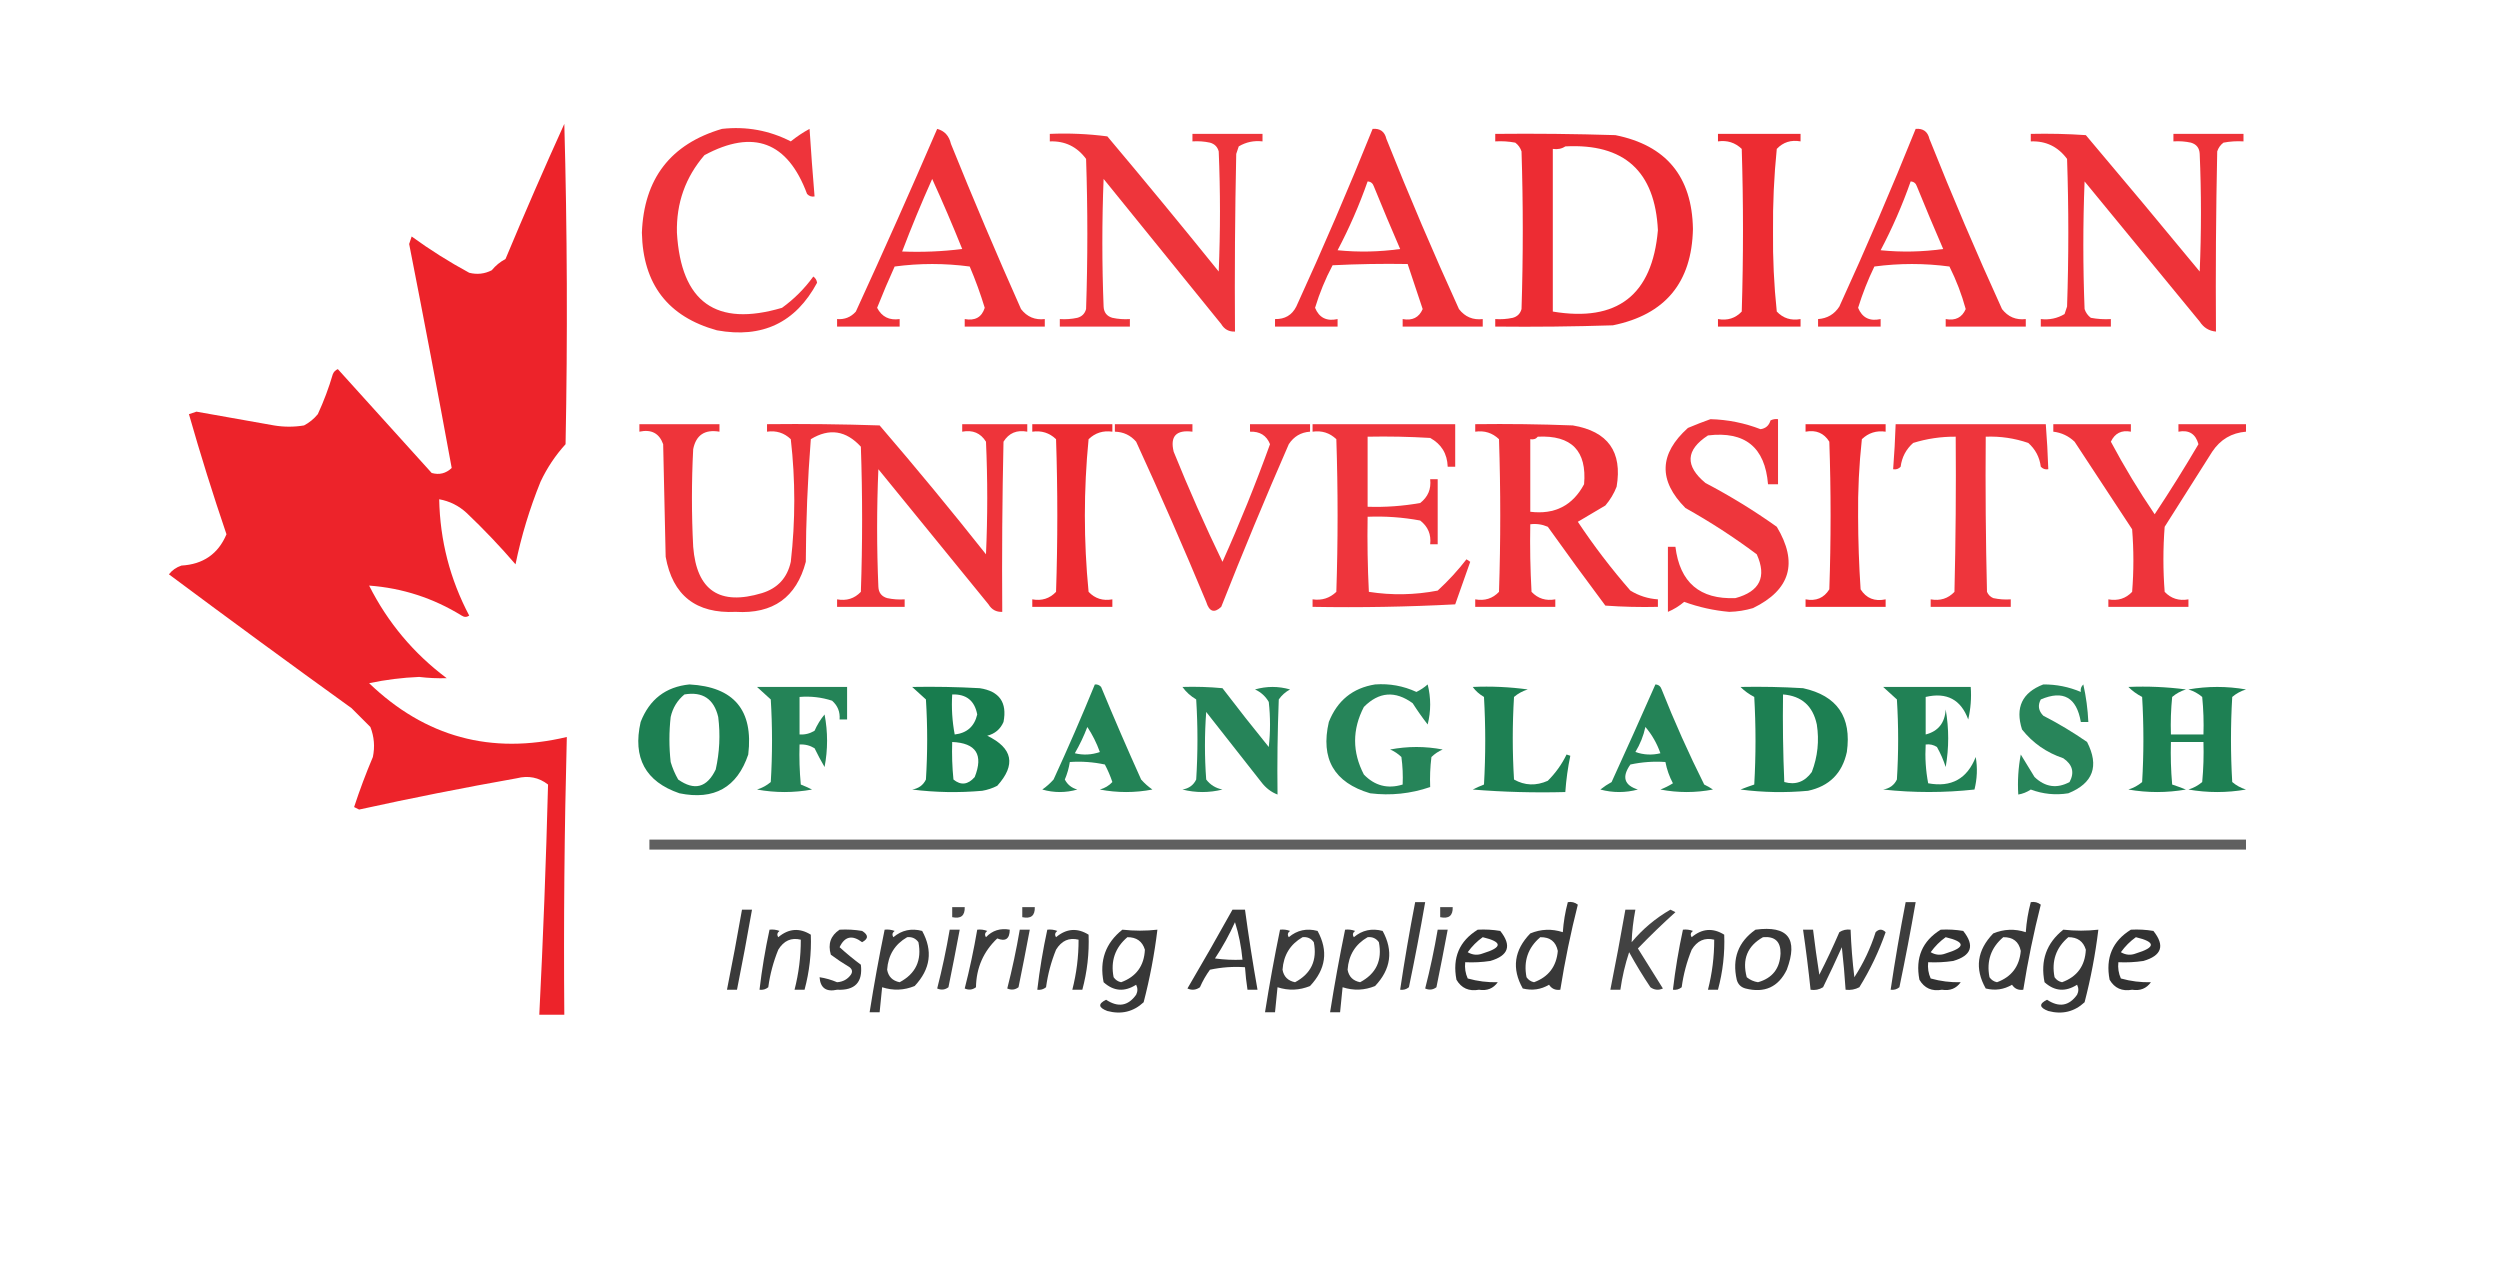 <?xml version="1.0" encoding="UTF-8"?>
<!DOCTYPE svg PUBLIC "-//W3C//DTD SVG 1.1//EN" "http://www.w3.org/Graphics/SVG/1.1/DTD/svg11.dtd">
<svg xmlns="http://www.w3.org/2000/svg" version="1.1" width="999px" height="504px" style="shape-rendering:geometricPrecision; text-rendering:geometricPrecision; image-rendering:optimizeQuality; fill-rule:evenodd; clip-rule:evenodd" xmlns:xlink="http://www.w3.org/1999/xlink">
<g><path style="opacity:0.968" fill="#ec1c23" d="M 225.5,49.5 C 226.665,91.998 226.831,134.665 226,177.5C 221.922,181.984 218.589,186.984 216,192.5C 211.634,203.26 208.3,214.26 206,225.5C 199.865,218.364 193.365,211.531 186.5,205C 183.358,202.096 179.691,200.262 175.5,199.5C 175.826,215.973 179.826,231.473 187.5,246C 186.5,246.667 185.5,246.667 184.5,246C 173.108,238.98 160.775,234.98 147.5,234C 154.942,248.774 165.275,261.107 178.5,271C 174.854,271.114 171.188,270.947 167.5,270.5C 160.723,270.785 154.056,271.619 147.5,273C 169.908,294.524 196.241,301.69 226.5,294.5C 225.532,331.48 225.198,368.48 225.5,405.5C 222.167,405.5 218.833,405.5 215.5,405.5C 217.046,374.78 218.213,344.113 219,313.5C 215.319,310.64 211.152,309.807 206.5,311C 185.414,314.737 164.414,318.903 143.5,323.5C 142.833,323.167 142.167,322.833 141.5,322.5C 143.716,315.734 146.216,309.067 149,302.5C 149.854,298.375 149.52,294.375 148,290.5C 145.5,288 143,285.5 140.5,283C 116.026,265.36 91.693,247.526 67.5,229.5C 68.779,227.854 70.445,226.687 72.5,226C 81.198,225.501 87.198,221.334 90.5,213.5C 85.1,197.633 80.1,181.633 75.5,165.5C 76.5,165.167 77.5,164.833 78.5,164.5C 88.833,166.333 99.167,168.167 109.5,170C 113.5,170.667 117.5,170.667 121.5,170C 123.624,168.878 125.457,167.378 127,165.5C 129.393,160.322 131.393,154.988 133,149.5C 133.388,148.572 134.055,147.905 135,147.5C 147.43,161.27 159.93,175.103 172.5,189C 175.551,189.857 178.217,189.19 180.5,187C 175.035,157.173 169.368,127.34 163.5,97.5C 163.833,96.5 164.167,95.5 164.5,94.5C 171.829,99.833 179.496,104.667 187.5,109C 190.634,109.79 193.634,109.457 196.5,108C 198.043,106.122 199.876,104.622 202,103.5C 209.57,85.362 217.404,67.362 225.5,49.5 Z"/></g>
<g><path style="opacity:0.887" fill="#ec1c23" d="M 288.5,51.5 C 298.192,50.421 307.359,52.088 316,56.5C 318.425,54.548 320.925,52.881 323.5,51.5C 324.078,60.509 324.745,69.509 325.5,78.5C 324.325,78.719 323.325,78.386 322.5,77.5C 314.758,56.648 301.091,51.481 281.5,62C 273.881,70.851 270.215,81.185 270.5,93C 272.139,120.793 286.139,130.793 312.5,123C 317.333,119.5 321.5,115.333 325,110.5C 325.87,111.108 326.37,111.941 326.5,113C 317.921,128.953 304.588,135.287 286.5,132C 266.928,126.58 256.928,113.58 256.5,93C 257.311,71.377 267.978,57.544 288.5,51.5 Z"/></g>
<g><path style="opacity:0.901" fill="#ec1c23" d="M 374.5,51.5 C 377.434,52.289 379.268,54.289 380,57.5C 388.944,79.663 398.277,101.663 408,123.5C 410.408,126.62 413.574,127.953 417.5,127.5C 417.5,128.5 417.5,129.5 417.5,130.5C 406.833,130.5 396.167,130.5 385.5,130.5C 385.5,129.5 385.5,128.5 385.5,127.5C 389.651,128.267 392.317,126.767 393.5,123C 391.799,117.399 389.799,111.899 387.5,106.5C 377.5,105.167 367.5,105.167 357.5,106.5C 355.029,111.942 352.696,117.442 350.5,123C 352.361,126.597 355.361,128.097 359.5,127.5C 359.5,128.5 359.5,129.5 359.5,130.5C 351.167,130.5 342.833,130.5 334.5,130.5C 334.5,129.5 334.5,128.5 334.5,127.5C 337.505,127.747 340.005,126.747 342,124.5C 353.131,100.262 363.965,75.929 374.5,51.5 Z M 372.5,71.5 C 376.67,80.65 380.67,89.984 384.5,99.5C 376.528,100.498 368.528,100.831 360.5,100.5C 364.22,90.725 368.22,81.059 372.5,71.5 Z"/></g>
<g><path style="opacity:0.901" fill="#ec1c23" d="M 548.5,51.5 C 551.48,51.241 553.313,52.574 554,55.5C 563.116,78.398 572.782,101.065 583,123.5C 585.408,126.62 588.574,127.953 592.5,127.5C 592.5,128.5 592.5,129.5 592.5,130.5C 581.833,130.5 571.167,130.5 560.5,130.5C 560.5,129.5 560.5,128.5 560.5,127.5C 564.367,128.225 567.034,126.892 568.5,123.5C 566.482,117.474 564.482,111.474 562.5,105.5C 552.494,105.334 542.494,105.5 532.5,106C 529.623,111.423 527.29,117.09 525.5,123C 527.119,126.966 530.119,128.466 534.5,127.5C 534.5,128.5 534.5,129.5 534.5,130.5C 526.167,130.5 517.833,130.5 509.5,130.5C 509.5,129.5 509.5,128.5 509.5,127.5C 513.433,127.589 516.266,125.922 518,122.5C 528.736,99.034 538.903,75.367 548.5,51.5 Z M 546.5,72.5 C 547.75,72.577 548.583,73.244 549,74.5C 552.402,82.874 555.902,91.207 559.5,99.5C 551.187,100.665 542.853,100.832 534.5,100C 539.182,91.116 543.182,81.949 546.5,72.5 Z"/></g>
<g><path style="opacity:0.9" fill="#ec1c23" d="M 765.5,51.5 C 768.48,51.241 770.313,52.574 771,55.5C 780.116,78.398 789.782,101.065 800,123.5C 802.408,126.62 805.574,127.953 809.5,127.5C 809.5,128.5 809.5,129.5 809.5,130.5C 798.833,130.5 788.167,130.5 777.5,130.5C 777.5,129.5 777.5,128.5 777.5,127.5C 781.367,128.225 784.034,126.892 785.5,123.5C 783.892,117.617 781.725,111.951 779,106.5C 769,105.167 759,105.167 749,106.5C 746.418,111.832 744.251,117.332 742.5,123C 744.119,126.966 747.119,128.466 751.5,127.5C 751.5,128.5 751.5,129.5 751.5,130.5C 743.167,130.5 734.833,130.5 726.5,130.5C 726.5,129.5 726.5,128.5 726.5,127.5C 730.175,127.246 733.009,125.58 735,122.5C 745.736,99.034 755.903,75.367 765.5,51.5 Z M 763.5,72.5 C 764.75,72.577 765.583,73.244 766,74.5C 769.402,82.874 772.902,91.207 776.5,99.5C 768.187,100.665 759.853,100.832 751.5,100C 756.182,91.116 760.182,81.949 763.5,72.5 Z"/></g>
<g><path style="opacity:0.89" fill="#ec1c23" d="M 419.5,53.5 C 427.196,53.169 434.862,53.502 442.5,54.5C 457.522,72.354 472.355,90.354 487,108.5C 487.667,92.5 487.667,76.5 487,60.5C 486.5,58.667 485.333,57.5 483.5,57C 481.19,56.503 478.857,56.337 476.5,56.5C 476.5,55.5 476.5,54.5 476.5,53.5C 485.833,53.5 495.167,53.5 504.5,53.5C 504.5,54.5 504.5,55.5 504.5,56.5C 501.07,56.106 497.904,56.773 495,58.5C 494.667,59.5 494.333,60.5 494,61.5C 493.5,85.164 493.333,108.831 493.5,132.5C 491.097,132.607 489.264,131.607 488,129.5C 472.333,110.167 456.667,90.833 441,71.5C 440.333,88.5 440.333,105.5 441,122.5C 441.11,124.848 442.277,126.348 444.5,127C 446.81,127.497 449.143,127.663 451.5,127.5C 451.5,128.5 451.5,129.5 451.5,130.5C 442.167,130.5 432.833,130.5 423.5,130.5C 423.5,129.5 423.5,128.5 423.5,127.5C 425.857,127.663 428.19,127.497 430.5,127C 432.333,126.5 433.5,125.333 434,123.5C 434.667,103.5 434.667,83.5 434,63.5C 430.377,58.605 425.544,56.272 419.5,56.5C 419.5,55.5 419.5,54.5 419.5,53.5 Z"/></g>
<g><path style="opacity:0.922" fill="#ec1c23" d="M 597.5,53.5 C 613.503,53.333 629.503,53.5 645.5,54C 665.813,58.075 676.147,70.575 676.5,91.5C 676.056,112.914 665.389,125.747 644.5,130C 628.837,130.5 613.17,130.667 597.5,130.5C 597.5,129.5 597.5,128.5 597.5,127.5C 599.857,127.663 602.19,127.497 604.5,127C 606.333,126.5 607.5,125.333 608,123.5C 608.667,102.5 608.667,81.5 608,60.5C 607.535,59.069 606.701,57.903 605.5,57C 602.854,56.503 600.187,56.336 597.5,56.5C 597.5,55.5 597.5,54.5 597.5,53.5 Z M 625.5,58.5 C 649.018,57.265 661.351,68.432 662.5,92C 660.243,117.965 646.243,128.799 620.5,124.5C 620.5,102.833 620.5,81.167 620.5,59.5C 622.415,59.785 624.081,59.451 625.5,58.5 Z"/></g>
<g><path style="opacity:0.926" fill="#ec1c23" d="M 686.5,53.5 C 697.5,53.5 708.5,53.5 719.5,53.5C 719.5,54.5 719.5,55.5 719.5,56.5C 715.713,55.814 712.546,56.814 710,59.5C 708.893,70.453 708.393,81.453 708.5,92.5C 708.381,103.222 708.881,113.889 710,124.5C 712.546,127.186 715.713,128.186 719.5,127.5C 719.5,128.5 719.5,129.5 719.5,130.5C 708.5,130.5 697.5,130.5 686.5,130.5C 686.5,129.5 686.5,128.5 686.5,127.5C 690.287,128.186 693.454,127.186 696,124.5C 696.667,102.833 696.667,81.167 696,59.5C 693.358,56.971 690.192,55.971 686.5,56.5C 686.5,55.5 686.5,54.5 686.5,53.5 Z"/></g>
<g><path style="opacity:0.898" fill="#ec1c23" d="M 811.5,53.5 C 818.841,53.334 826.174,53.5 833.5,54C 848.786,72.074 863.952,90.241 879,108.5C 879.667,92.833 879.667,77.167 879,61.5C 878.89,59.152 877.723,57.652 875.5,57C 873.19,56.503 870.857,56.337 868.5,56.5C 868.5,55.5 868.5,54.5 868.5,53.5C 877.833,53.5 887.167,53.5 896.5,53.5C 896.5,54.5 896.5,55.5 896.5,56.5C 893.813,56.336 891.146,56.503 888.5,57C 887.299,57.903 886.465,59.069 886,60.5C 885.5,84.498 885.333,108.498 885.5,132.5C 882.737,132.256 880.571,130.923 879,128.5C 863.667,109.833 848.333,91.167 833,72.5C 832.333,89.5 832.333,106.5 833,123.5C 833.465,124.931 834.299,126.097 835.5,127C 838.146,127.497 840.813,127.664 843.5,127.5C 843.5,128.5 843.5,129.5 843.5,130.5C 834.167,130.5 824.833,130.5 815.5,130.5C 815.5,129.5 815.5,128.5 815.5,127.5C 818.93,127.893 822.096,127.227 825,125.5C 825.333,124.5 825.667,123.5 826,122.5C 826.667,102.833 826.667,83.167 826,63.5C 822.377,58.605 817.544,56.272 811.5,56.5C 811.5,55.5 811.5,54.5 811.5,53.5 Z"/></g>
<g><path style="opacity:0.881" fill="#ec1c23" d="M 683.5,167.5 C 690.39,167.678 697.057,169.011 703.5,171.5C 705.569,171.215 706.902,170.048 707.5,168C 708.448,167.517 709.448,167.351 710.5,167.5C 710.5,176.167 710.5,184.833 710.5,193.5C 709.167,193.5 707.833,193.5 706.5,193.5C 705.304,178.725 697.304,172.225 682.5,174C 673.588,179.823 673.255,186.157 681.5,193C 691.418,198.206 700.918,204.04 710,210.5C 718.624,224.881 715.458,235.714 700.5,243C 697.402,243.918 694.235,244.418 691,244.5C 684.829,243.957 678.829,242.624 673,240.5C 671.011,242.181 668.844,243.514 666.5,244.5C 666.5,235.833 666.5,227.167 666.5,218.5C 667.5,218.5 668.5,218.5 669.5,218.5C 671.256,232.762 679.256,239.596 693.5,239C 703.24,236.356 706.073,230.523 702,221.5C 692.926,214.711 683.426,208.544 673.5,203C 662.618,192.033 662.951,181.366 674.5,171C 677.571,169.704 680.571,168.538 683.5,167.5 Z"/></g>
<g><path style="opacity:0.893" fill="#ec1c23" d="M 255.5,169.5 C 266.167,169.5 276.833,169.5 287.5,169.5C 287.5,170.5 287.5,171.5 287.5,172.5C 281.622,171.509 278.122,173.843 277,179.5C 276.333,192.5 276.333,205.5 277,218.5C 278.387,235.956 287.554,242.123 304.5,237C 310.767,235.066 314.601,230.9 316,224.5C 317.863,208.155 317.863,191.821 316,175.5C 313.358,172.971 310.192,171.971 306.5,172.5C 306.5,171.5 306.5,170.5 306.5,169.5C 321.504,169.333 336.504,169.5 351.5,170C 366.025,186.89 380.191,204.057 394,221.5C 394.667,206.5 394.667,191.5 394,176.5C 391.85,173.037 388.684,171.704 384.5,172.5C 384.5,171.5 384.5,170.5 384.5,169.5C 393.167,169.5 401.833,169.5 410.5,169.5C 410.5,170.5 410.5,171.5 410.5,172.5C 406.316,171.704 403.15,173.037 401,176.5C 400.5,199.164 400.333,221.831 400.5,244.5C 398.097,244.607 396.264,243.607 395,241.5C 380.333,223.5 365.667,205.5 351,187.5C 350.333,203.167 350.333,218.833 351,234.5C 351.11,236.848 352.277,238.348 354.5,239C 356.81,239.497 359.143,239.663 361.5,239.5C 361.5,240.5 361.5,241.5 361.5,242.5C 352.5,242.5 343.5,242.5 334.5,242.5C 334.5,241.5 334.5,240.5 334.5,239.5C 338.287,240.186 341.454,239.186 344,236.5C 344.667,217.167 344.667,197.833 344,178.5C 338.045,172.007 331.378,171.007 324,175.5C 322.727,191.78 322.06,208.114 322,224.5C 318.253,238.727 308.92,245.393 294,244.5C 278.123,245.274 268.79,237.94 266,222.5C 265.667,207.5 265.333,192.5 265,177.5C 263.436,173.131 260.27,171.465 255.5,172.5C 255.5,171.5 255.5,170.5 255.5,169.5 Z"/></g>
<g><path style="opacity:0.927" fill="#ec1c23" d="M 412.5,169.5 C 423.167,169.5 433.833,169.5 444.5,169.5C 444.5,170.5 444.5,171.5 444.5,172.5C 440.808,171.971 437.642,172.971 435,175.5C 433.014,195.837 433.014,216.171 435,236.5C 437.546,239.186 440.713,240.186 444.5,239.5C 444.5,240.5 444.5,241.5 444.5,242.5C 433.833,242.5 423.167,242.5 412.5,242.5C 412.5,241.5 412.5,240.5 412.5,239.5C 416.287,240.186 419.454,239.186 422,236.5C 422.667,216.167 422.667,195.833 422,175.5C 419.358,172.971 416.192,171.971 412.5,172.5C 412.5,171.5 412.5,170.5 412.5,169.5 Z"/></g>
<g><path style="opacity:0.883" fill="#ec1c23" d="M 445.5,169.5 C 455.833,169.5 466.167,169.5 476.5,169.5C 476.5,170.5 476.5,171.5 476.5,172.5C 470.003,171.675 467.503,174.342 469,180.5C 475.022,195.409 481.522,210.076 488.5,224.5C 495.419,209.078 501.752,193.411 507.5,177.5C 506.114,174.013 503.448,172.347 499.5,172.5C 499.5,171.5 499.5,170.5 499.5,169.5C 507.5,169.5 515.5,169.5 523.5,169.5C 523.5,170.5 523.5,171.5 523.5,172.5C 519.862,172.738 517.029,174.404 515,177.5C 505.61,199.005 496.61,220.671 488,242.5C 485.211,245.129 483.211,244.462 482,240.5C 473.056,219.001 463.722,197.668 454,176.5C 451.772,173.922 448.939,172.589 445.5,172.5C 445.5,171.5 445.5,170.5 445.5,169.5 Z"/></g>
<g><path style="opacity:0.884" fill="#ec1c23" d="M 524.5,169.5 C 543.5,169.5 562.5,169.5 581.5,169.5C 581.5,175.167 581.5,180.833 581.5,186.5C 580.5,186.5 579.5,186.5 578.5,186.5C 578.324,181.309 575.991,177.476 571.5,175C 563.173,174.5 554.84,174.334 546.5,174.5C 546.5,183.833 546.5,193.167 546.5,202.5C 553.555,202.73 560.555,202.23 567.5,201C 570.62,198.592 571.953,195.426 571.5,191.5C 572.5,191.5 573.5,191.5 574.5,191.5C 574.5,200.167 574.5,208.833 574.5,217.5C 573.5,217.5 572.5,217.5 571.5,217.5C 571.953,213.574 570.62,210.408 567.5,208C 560.563,206.712 553.563,206.212 546.5,206.5C 546.334,216.506 546.5,226.506 547,236.5C 556.165,237.931 565.332,237.765 574.5,236C 578.771,232.07 582.604,227.903 586,223.5C 586.5,223.833 587,224.167 587.5,224.5C 585.5,230.167 583.5,235.833 581.5,241.5C 562.512,242.5 543.512,242.833 524.5,242.5C 524.5,241.5 524.5,240.5 524.5,239.5C 528.192,240.029 531.358,239.029 534,236.5C 534.667,216.167 534.667,195.833 534,175.5C 531.358,172.971 528.192,171.971 524.5,172.5C 524.5,171.5 524.5,170.5 524.5,169.5 Z"/></g>
<g><path style="opacity:0.896" fill="#ec1c23" d="M 589.5,169.5 C 602.504,169.333 615.504,169.5 628.5,170C 642.535,172.362 648.368,180.528 646,194.5C 644.93,197.242 643.43,199.742 641.5,202C 637.765,204.195 634.099,206.362 630.5,208.5C 636.894,218.116 643.894,227.283 651.5,236C 654.893,238.076 658.56,239.242 662.5,239.5C 662.5,240.5 662.5,241.5 662.5,242.5C 655.492,242.666 648.492,242.5 641.5,242C 633.711,231.589 626.044,221.089 618.5,210.5C 616.257,209.526 613.924,209.192 611.5,209.5C 611.334,218.506 611.5,227.506 612,236.5C 614.546,239.186 617.713,240.186 621.5,239.5C 621.5,240.5 621.5,241.5 621.5,242.5C 610.833,242.5 600.167,242.5 589.5,242.5C 589.5,241.5 589.5,240.5 589.5,239.5C 593.287,240.186 596.454,239.186 599,236.5C 599.667,216.167 599.667,195.833 599,175.5C 596.358,172.971 593.192,171.971 589.5,172.5C 589.5,171.5 589.5,170.5 589.5,169.5 Z M 614.5,174.5 C 628.003,173.835 634.169,180.168 633,193.5C 628.44,202.031 621.274,205.698 611.5,204.5C 611.5,194.833 611.5,185.167 611.5,175.5C 612.791,175.737 613.791,175.404 614.5,174.5 Z"/></g>
<g><path style="opacity:0.93" fill="#ec1c23" d="M 721.5,169.5 C 732.167,169.5 742.833,169.5 753.5,169.5C 753.5,170.5 753.5,171.5 753.5,172.5C 749.808,171.971 746.642,172.971 744,175.5C 742.883,185.778 742.383,196.111 742.5,206.5C 742.525,216.192 742.858,225.859 743.5,235.5C 745.772,239.092 749.106,240.425 753.5,239.5C 753.5,240.5 753.5,241.5 753.5,242.5C 742.833,242.5 732.167,242.5 721.5,242.5C 721.5,241.5 721.5,240.5 721.5,239.5C 725.684,240.296 728.85,238.963 731,235.5C 731.667,215.833 731.667,196.167 731,176.5C 728.85,173.037 725.684,171.704 721.5,172.5C 721.5,171.5 721.5,170.5 721.5,169.5 Z"/></g>
<g><path style="opacity:0.884" fill="#ec1c23" d="M 757.5,169.5 C 777.5,169.5 797.5,169.5 817.5,169.5C 817.966,175.491 818.299,181.491 818.5,187.5C 817.325,187.719 816.325,187.386 815.5,186.5C 815.015,182.695 813.348,179.529 810.5,177C 805.01,175.111 799.343,174.278 793.5,174.5C 793.333,195.169 793.5,215.836 794,236.5C 794.5,237.667 795.333,238.5 796.5,239C 798.81,239.497 801.143,239.663 803.5,239.5C 803.5,240.5 803.5,241.5 803.5,242.5C 792.833,242.5 782.167,242.5 771.5,242.5C 771.5,241.5 771.5,240.5 771.5,239.5C 775.287,240.186 778.454,239.186 781,236.5C 781.5,215.836 781.667,195.169 781.5,174.5C 775.68,174.45 770.014,175.284 764.5,177C 761.652,179.529 759.985,182.695 759.5,186.5C 758.675,187.386 757.675,187.719 756.5,187.5C 756.966,181.509 757.299,175.509 757.5,169.5 Z"/></g>
<g><path style="opacity:0.887" fill="#ec1c23" d="M 820.5,169.5 C 830.833,169.5 841.167,169.5 851.5,169.5C 851.5,170.5 851.5,171.5 851.5,172.5C 847.776,171.773 845.109,173.106 843.5,176.5C 848.817,186.466 854.651,196.133 861,205.5C 867.084,196.335 872.917,187.002 878.5,177.5C 877.37,173.369 874.703,171.702 870.5,172.5C 870.5,171.5 870.5,170.5 870.5,169.5C 879.5,169.5 888.5,169.5 897.5,169.5C 897.5,170.5 897.5,171.5 897.5,172.5C 891.748,172.963 887.248,175.629 884,180.5C 877.667,190.5 871.333,200.5 865,210.5C 864.333,219.167 864.333,227.833 865,236.5C 867.546,239.186 870.713,240.186 874.5,239.5C 874.5,240.5 874.5,241.5 874.5,242.5C 863.833,242.5 853.167,242.5 842.5,242.5C 842.5,241.5 842.5,240.5 842.5,239.5C 846.287,240.186 849.454,239.186 852,236.5C 852.667,228.167 852.667,219.833 852,211.5C 844.333,199.833 836.667,188.167 829,176.5C 826.603,174.218 823.769,172.884 820.5,172.5C 820.5,171.5 820.5,170.5 820.5,169.5 Z"/></g>
<g><path style="opacity:0.884" fill="#006f3c" d="M 275.5,273.5 C 293.289,274.457 301.122,283.79 299,301.5C 294.557,314.674 285.39,319.841 271.5,317C 257.912,312.337 252.745,302.837 256,288.5C 259.529,279.454 266.029,274.454 275.5,273.5 Z M 273.5,277.5 C 280.778,276.272 285.278,279.272 287,286.5C 287.884,293.582 287.551,300.582 286,307.5C 282.511,314.754 277.511,316.087 271,311.5C 269.725,309.283 268.725,306.949 268,304.5C 267.333,298.5 267.333,292.5 268,286.5C 268.837,282.843 270.67,279.843 273.5,277.5 Z"/></g>
<g><path style="opacity:0.863" fill="#006f3c" d="M 437.5,273.5 C 438.496,273.414 439.329,273.748 440,274.5C 445.139,286.916 450.472,299.249 456,311.5C 457.351,313.019 458.851,314.352 460.5,315.5C 453.5,316.833 446.5,316.833 439.5,315.5C 441.51,314.935 443.176,313.935 444.5,312.5C 443.695,310.085 442.695,307.751 441.5,305.5C 436.88,304.507 432.214,304.173 427.5,304.5C 427.134,306.905 426.467,309.238 425.5,311.5C 426.551,313.532 428.217,314.865 430.5,315.5C 425.833,316.833 421.167,316.833 416.5,315.5C 418.149,314.352 419.649,313.019 421,311.5C 426.787,298.929 432.287,286.262 437.5,273.5 Z M 434.5,290.5 C 436.531,293.554 438.198,296.887 439.5,300.5C 436.216,301.657 432.882,301.824 429.5,301C 431.459,297.616 433.125,294.116 434.5,290.5 Z"/></g>
<g><path style="opacity:0.85" fill="#006f3c" d="M 549.5,273.5 C 555.269,273.085 560.769,274.085 566,276.5C 567.626,275.711 569.126,274.711 570.5,273.5C 571.833,278.833 571.833,284.167 570.5,289.5C 568.389,286.792 566.389,283.959 564.5,281C 557.514,275.926 551.014,276.426 545,282.5C 540.333,291.5 540.333,300.5 545,309.5C 549.354,314.007 554.521,315.341 560.5,313.5C 560.665,309.818 560.499,306.152 560,302.5C 558.693,301.228 557.193,300.228 555.5,299.5C 562.5,298.167 569.5,298.167 576.5,299.5C 574.807,300.228 573.307,301.228 572,302.5C 571.501,306.486 571.334,310.486 571.5,314.5C 563.71,317.176 555.71,318.009 547.5,317C 533.111,312.728 527.611,303.228 531,288.5C 534.401,279.919 540.568,274.919 549.5,273.5 Z"/></g>
<g><path style="opacity:0.859" fill="#006f3c" d="M 661.5,273.5 C 662.75,273.577 663.583,274.244 664,275.5C 669.118,288.403 674.784,301.07 681,313.5C 682.205,314.071 683.372,314.738 684.5,315.5C 677.5,316.833 670.5,316.833 663.5,315.5C 665.274,314.813 666.941,313.98 668.5,313C 667.071,310.31 666.071,307.477 665.5,304.5C 660.786,304.173 656.12,304.507 651.5,305.5C 648.009,310.451 649.009,313.785 654.5,315.5C 649.5,316.833 644.5,316.833 639.5,315.5C 640.914,314.376 642.414,313.376 644,312.5C 649.937,299.512 655.77,286.512 661.5,273.5 Z M 657.5,290.5 C 660.119,293.562 662.119,297.062 663.5,301C 660.118,301.824 656.784,301.657 653.5,300.5C 655.4,297.371 656.733,294.037 657.5,290.5 Z"/></g>
<g><path style="opacity:0.842" fill="#006f3c" d="M 816.5,273.5 C 821.727,273.467 826.727,274.467 831.5,276.5C 831.281,275.325 831.614,274.325 832.5,273.5C 833.605,278.445 834.272,283.445 834.5,288.5C 833.5,288.5 832.5,288.5 831.5,288.5C 829.807,278.658 824.474,275.658 815.5,279.5C 814.224,281.861 814.558,284.028 816.5,286C 822.582,289.123 828.415,292.623 834,296.5C 838.925,306.138 836.425,312.971 826.5,317C 821.368,317.82 816.368,317.32 811.5,315.5C 809.944,316.547 808.277,317.214 806.5,317.5C 806.172,312.125 806.505,306.792 807.5,301.5C 809.306,304.431 811.139,307.431 813,310.5C 817.272,314.559 821.939,315.225 827,312.5C 829.035,308.698 828.202,305.531 824.5,303C 817.788,300.742 812.288,296.909 808,291.5C 805.213,282.744 808.046,276.744 816.5,273.5 Z"/></g>
<g><path style="opacity:0.858" fill="#006f3c" d="M 302.5,274.5 C 314.5,274.5 326.5,274.5 338.5,274.5C 338.5,278.833 338.5,283.167 338.5,287.5C 337.5,287.5 336.5,287.5 335.5,287.5C 335.747,284.495 334.747,281.995 332.5,280C 328.3,278.633 323.967,278.133 319.5,278.5C 319.5,283.5 319.5,288.5 319.5,293.5C 321.655,293.628 323.655,293.128 325.5,292C 326.565,289.594 327.898,287.427 329.5,285.5C 330.833,292.5 330.833,299.5 329.5,306.5C 328.074,304.063 326.741,301.563 325.5,299C 323.655,297.872 321.655,297.372 319.5,297.5C 319.334,302.844 319.501,308.177 320,313.5C 321.509,314.09 323.009,314.756 324.5,315.5C 317.167,316.833 309.833,316.833 302.5,315.5C 304.567,314.866 306.4,313.866 308,312.5C 308.667,301.5 308.667,290.5 308,279.5C 306.11,277.746 304.277,276.08 302.5,274.5 Z"/></g>
<g><path style="opacity:0.906" fill="#006f3c" d="M 364.5,274.5 C 373.506,274.334 382.506,274.5 391.5,275C 399.361,276.195 402.528,280.695 401,288.5C 399.749,291.381 397.583,293.214 394.5,294C 404.729,298.949 406.062,305.615 398.5,314C 396.608,314.973 394.608,315.64 392.5,316C 383.149,316.832 373.816,316.665 364.5,315.5C 367.079,315.085 368.913,313.752 370,311.5C 370.667,300.833 370.667,290.167 370,279.5C 368.11,277.746 366.277,276.08 364.5,274.5 Z M 380.5,277.5 C 386.136,277.315 389.469,279.982 390.5,285.5C 389.386,290.281 386.386,292.947 381.5,293.5C 380.505,288.208 380.172,282.875 380.5,277.5 Z M 380.5,296.5 C 390.04,296.908 393.04,301.575 389.5,310.5C 386.802,313.595 383.968,313.928 381,311.5C 380.501,306.511 380.334,301.511 380.5,296.5 Z"/></g>
<g><path style="opacity:0.848" fill="#006f3c" d="M 472.5,274.5 C 477.844,274.334 483.177,274.501 488.5,275C 494.546,282.924 500.713,290.757 507,298.5C 507.667,292.5 507.667,286.5 507,280.5C 505.723,278.269 503.889,276.602 501.5,275.5C 506.167,274.167 510.833,274.167 515.5,275.5C 513.677,276.491 512.177,277.824 511,279.5C 510.5,292.162 510.333,304.829 510.5,317.5C 507.956,316.532 505.789,314.865 504,312.5C 496.667,303.167 489.333,293.833 482,284.5C 481.333,293.5 481.333,302.5 482,311.5C 483.623,313.628 485.789,314.961 488.5,315.5C 483.167,316.833 477.833,316.833 472.5,315.5C 475.079,315.085 476.913,313.752 478,311.5C 478.667,300.833 478.667,290.167 478,279.5C 475.736,278.149 473.902,276.483 472.5,274.5 Z"/></g>
<g><path style="opacity:0.88" fill="#006f3c" d="M 588.5,274.5 C 595.863,274.169 603.197,274.503 610.5,275.5C 608.433,276.134 606.6,277.134 605,278.5C 604.333,289.5 604.333,300.5 605,311.5C 609.296,313.928 613.796,314.094 618.5,312C 621.635,308.875 624.135,305.375 626,301.5C 626.5,301.667 627,301.833 627.5,302C 626.508,306.749 625.842,311.582 625.5,316.5C 613.149,316.832 600.815,316.499 588.5,315.5C 589.991,314.756 591.491,314.09 593,313.5C 593.667,301.833 593.667,290.167 593,278.5C 591.141,277.421 589.641,276.088 588.5,274.5 Z"/></g>
<g><path style="opacity:0.885" fill="#006f3c" d="M 695.5,274.5 C 703.84,274.334 712.173,274.5 720.5,275C 734.145,277.999 739.978,286.499 738,300.5C 736.167,309 731,314.167 722.5,316C 713.482,316.832 704.482,316.665 695.5,315.5C 697.341,314.77 699.175,314.103 701,313.5C 701.667,301.833 701.667,290.167 701,278.5C 698.869,277.385 697.035,276.052 695.5,274.5 Z M 712.5,277.5 C 719.926,278.087 724.426,282.087 726,289.5C 727.011,296.024 726.345,302.357 724,308.5C 721.162,312.444 717.495,313.777 713,312.5C 712.5,300.838 712.333,289.171 712.5,277.5 Z"/></g>
<g><path style="opacity:0.869" fill="#006f3c" d="M 752.5,274.5 C 764.167,274.5 775.833,274.5 787.5,274.5C 787.826,278.884 787.492,283.217 786.5,287.5C 783.581,279.538 777.914,276.538 769.5,278.5C 769.5,283.5 769.5,288.5 769.5,293.5C 774.499,292.226 777.165,288.893 777.5,283.5C 778.833,291.167 778.833,298.833 777.5,306.5C 776.611,303.721 775.444,301.055 774,298.5C 772.644,297.62 771.144,297.286 769.5,297.5C 769.195,302.762 769.529,307.928 770.5,313C 779.742,314.713 786.076,311.213 789.5,302.5C 790.249,306.803 790.082,311.136 789,315.5C 776.896,316.821 764.729,316.821 752.5,315.5C 755.079,315.085 756.913,313.752 758,311.5C 758.667,300.833 758.667,290.167 758,279.5C 756.11,277.746 754.277,276.08 752.5,274.5 Z"/></g>
<g><path style="opacity:0.881" fill="#006f3c" d="M 850.5,274.5 C 858.196,274.169 865.862,274.503 873.5,275.5C 871.433,276.134 869.6,277.134 868,278.5C 867.501,283.489 867.334,288.489 867.5,293.5C 871.833,293.5 876.167,293.5 880.5,293.5C 880.666,288.489 880.499,283.489 880,278.5C 878.4,277.134 876.567,276.134 874.5,275.5C 882.167,274.167 889.833,274.167 897.5,275.5C 895.433,276.134 893.6,277.134 892,278.5C 891.333,289.833 891.333,301.167 892,312.5C 893.6,313.866 895.433,314.866 897.5,315.5C 889.833,316.833 882.167,316.833 874.5,315.5C 876.567,314.866 878.4,313.866 880,312.5C 880.499,307.177 880.666,301.844 880.5,296.5C 876.167,296.5 871.833,296.5 867.5,296.5C 867.334,302.176 867.501,307.843 868,313.5C 869.825,314.103 871.659,314.77 873.5,315.5C 865.833,316.833 858.167,316.833 850.5,315.5C 852.567,314.866 854.4,313.866 856,312.5C 856.667,301.167 856.667,289.833 856,278.5C 853.869,277.385 852.035,276.052 850.5,274.5 Z"/></g>
<g><path style="opacity:0.625" fill="#000000" d="M 259.5,335.5 C 472.167,335.5 684.833,335.5 897.5,335.5C 897.5,336.833 897.5,338.167 897.5,339.5C 684.833,339.5 472.167,339.5 259.5,339.5C 259.5,338.167 259.5,336.833 259.5,335.5 Z"/></g>
<g><path style="opacity:0.758" fill="#000000" d="M 565.5,360.5 C 566.833,360.5 568.167,360.5 569.5,360.5C 567.529,371.858 565.362,383.191 563,394.5C 561.989,395.337 560.822,395.67 559.5,395.5C 561.242,383.792 563.242,372.125 565.5,360.5 Z"/></g>
<g><path style="opacity:0.779" fill="#000000" d="M 626.5,360.5 C 627.978,360.238 629.311,360.571 630.5,361.5C 627.654,372.728 625.321,384.062 623.5,395.5C 621.549,395.773 620.049,395.107 619,393.5C 615.744,395.429 612.244,395.929 608.5,395C 604.015,387.051 605.015,379.718 611.5,373C 615.748,371.236 620.081,371.069 624.5,372.5C 624.782,368.426 625.448,364.426 626.5,360.5 Z M 615.5,374.5 C 619.407,374.442 621.741,376.275 622.5,380C 621.962,386.2 618.795,390.367 613,392.5C 611.739,392.241 610.739,391.574 610,390.5C 608.738,384.038 610.572,378.705 615.5,374.5 Z"/></g>
<g><path style="opacity:0.758" fill="#000000" d="M 761.5,360.5 C 762.833,360.5 764.167,360.5 765.5,360.5C 763.529,371.858 761.362,383.191 759,394.5C 757.989,395.337 756.822,395.67 755.5,395.5C 757.242,383.792 759.242,372.125 761.5,360.5 Z"/></g>
<g><path style="opacity:0.779" fill="#000000" d="M 811.5,360.5 C 812.978,360.238 814.311,360.571 815.5,361.5C 812.654,372.728 810.321,384.062 808.5,395.5C 806.549,395.773 805.049,395.107 804,393.5C 800.744,395.429 797.244,395.929 793.5,395C 789.015,387.051 790.015,379.718 796.5,373C 800.748,371.236 805.081,371.069 809.5,372.5C 809.782,368.426 810.448,364.426 811.5,360.5 Z M 800.5,374.5 C 804.407,374.442 806.741,376.275 807.5,380C 806.962,386.2 803.795,390.367 798,392.5C 796.739,392.241 795.739,391.574 795,390.5C 793.738,384.038 795.572,378.705 800.5,374.5 Z"/></g>
<g><path style="opacity:0.726" fill="#000000" d="M 380.5,362.5 C 382.167,362.5 383.833,362.5 385.5,362.5C 385.616,365.91 383.95,367.244 380.5,366.5C 380.5,365.167 380.5,363.833 380.5,362.5 Z"/></g>
<g><path style="opacity:0.726" fill="#000000" d="M 408.5,362.5 C 410.167,362.5 411.833,362.5 413.5,362.5C 413.616,365.91 411.95,367.244 408.5,366.5C 408.5,365.167 408.5,363.833 408.5,362.5 Z"/></g>
<g><path style="opacity:0.726" fill="#000000" d="M 575.5,362.5 C 577.167,362.5 578.833,362.5 580.5,362.5C 580.616,365.91 578.95,367.244 575.5,366.5C 575.5,365.167 575.5,363.833 575.5,362.5 Z"/></g>
<g><path style="opacity:0.77" fill="#000000" d="M 296.5,363.5 C 297.833,363.5 299.167,363.5 300.5,363.5C 298.628,374.192 296.628,384.858 294.5,395.5C 293.167,395.5 291.833,395.5 290.5,395.5C 292.628,384.858 294.628,374.192 296.5,363.5 Z"/></g>
<g><path style="opacity:0.786" fill="#000000" d="M 492.5,363.5 C 494.167,363.5 495.833,363.5 497.5,363.5C 498.95,374.202 500.617,384.869 502.5,395.5C 501.167,395.5 499.833,395.5 498.5,395.5C 498.037,392.518 497.704,389.518 497.5,386.5C 492.786,386.173 488.12,386.507 483.5,387.5C 481.914,389.67 480.58,392.004 479.5,394.5C 477.926,395.631 476.259,395.798 474.5,395C 480.638,384.554 486.638,374.054 492.5,363.5 Z M 493.5,368.5 C 495.022,373.273 496.022,378.273 496.5,383.5C 492.818,383.665 489.152,383.499 485.5,383C 488.572,378.353 491.238,373.52 493.5,368.5 Z"/></g>
<g><path style="opacity:0.742" fill="#000000" d="M 649.5,363.5 C 650.833,363.5 652.167,363.5 653.5,363.5C 652.663,367.834 652.163,372.168 652,376.5C 656.462,371.194 661.629,366.861 667.5,363.5C 668.167,363.833 668.833,364.167 669.5,364.5C 664.375,369.124 659.375,373.957 654.5,379C 657.833,384.333 661.167,389.667 664.5,395C 662.741,395.798 661.074,395.631 659.5,394.5C 656.468,389.965 653.635,385.298 651,380.5C 649.388,385.391 648.222,390.391 647.5,395.5C 646.167,395.5 644.833,395.5 643.5,395.5C 645.628,384.858 647.628,374.192 649.5,363.5 Z"/></g>
<g><path style="opacity:0.773" fill="#000000" d="M 307.5,371.5 C 308.873,371.343 310.207,371.51 311.5,372C 310.549,372.718 310.383,373.551 311,374.5C 315.145,371.021 319.478,370.688 324,373.5C 324.279,380.944 323.446,388.277 321.5,395.5C 320.167,395.5 318.833,395.5 317.5,395.5C 319.185,388.915 320.019,382.249 320,375.5C 316.209,374.553 313.209,375.886 311,379.5C 309.036,384.317 307.702,389.317 307,394.5C 305.989,395.337 304.822,395.67 303.5,395.5C 304.446,387.435 305.78,379.435 307.5,371.5 Z"/></g>
<g><path style="opacity:0.775" fill="#000000" d="M 335.5,371.5 C 338.518,371.335 341.518,371.502 344.5,372C 347.079,373.612 347.079,375.112 344.5,376.5C 340.536,373.496 337.536,374.163 335.5,378.5C 338.162,380.932 340.995,383.265 344,385.5C 344.831,392.504 341.664,395.838 334.5,395.5C 330.142,396.459 327.809,394.792 327.5,390.5C 329.905,390.866 332.238,391.533 334.5,392.5C 336.841,392.338 338.675,391.338 340,389.5C 340.749,388.365 340.583,387.365 339.5,386.5C 336.914,384.957 334.414,383.291 332,381.5C 330.756,377.191 331.923,373.858 335.5,371.5 Z"/></g>
<g><path style="opacity:0.769" fill="#000000" d="M 353.5,371.5 C 354.873,371.343 356.207,371.51 357.5,372C 356.549,372.718 356.383,373.551 357,374.5C 360.338,371.682 364.171,370.849 368.5,372C 372.842,379.92 371.842,387.253 365.5,394C 361.252,395.764 356.919,395.931 352.5,394.5C 352.167,397.833 351.833,401.167 351.5,404.5C 350.167,404.5 348.833,404.5 347.5,404.5C 349.243,393.453 351.243,382.453 353.5,371.5 Z M 362.5,374.5 C 364.39,374.297 365.89,374.963 367,376.5C 368.424,383.75 365.924,389.083 359.5,392.5C 356.65,391.927 354.984,390.26 354.5,387.5C 354.904,381.678 357.571,377.344 362.5,374.5 Z"/></g>
<g><path style="opacity:0.753" fill="#000000" d="M 379.5,371.5 C 380.833,371.5 382.167,371.5 383.5,371.5C 382.067,379.166 380.567,386.833 379,394.5C 377.612,395.554 376.112,395.72 374.5,395C 376.482,387.258 378.149,379.425 379.5,371.5 Z"/></g>
<g><path style="opacity:0.769" fill="#000000" d="M 390.5,371.5 C 391.873,371.343 393.207,371.51 394.5,372C 393.549,372.718 393.383,373.551 394,374.5C 396.546,371.814 399.713,370.814 403.5,371.5C 403.466,375.176 401.799,376.343 398.5,375C 392.969,380.241 390.135,386.741 390,394.5C 388.612,395.554 387.112,395.72 385.5,395C 387.482,387.258 389.149,379.425 390.5,371.5 Z"/></g>
<g><path style="opacity:0.753" fill="#000000" d="M 407.5,371.5 C 408.833,371.5 410.167,371.5 411.5,371.5C 410.067,379.166 408.567,386.833 407,394.5C 405.612,395.554 404.112,395.72 402.5,395C 404.482,387.258 406.149,379.425 407.5,371.5 Z"/></g>
<g><path style="opacity:0.773" fill="#000000" d="M 418.5,371.5 C 419.873,371.343 421.207,371.51 422.5,372C 421.549,372.718 421.383,373.551 422,374.5C 426.145,371.021 430.478,370.688 435,373.5C 435.279,380.944 434.446,388.277 432.5,395.5C 431.167,395.5 429.833,395.5 428.5,395.5C 430.185,388.915 431.019,382.249 431,375.5C 427.209,374.553 424.209,375.886 422,379.5C 420.036,384.317 418.702,389.317 418,394.5C 416.989,395.337 415.822,395.67 414.5,395.5C 415.446,387.435 416.78,379.435 418.5,371.5 Z"/></g>
<g><path style="opacity:0.785" fill="#000000" d="M 448.5,371.5 C 453.242,372.019 457.909,372.019 462.5,371.5C 461.314,381.284 459.48,390.951 457,400.5C 452.909,404.305 448.076,405.472 442.5,404C 438.868,402.627 438.701,401.127 442,399.5C 446.791,402.673 450.791,402.006 454,397.5C 454.667,396.167 454.667,394.833 454,393.5C 449.335,396.456 445.002,396.122 441,392.5C 439.273,383.84 441.773,376.84 448.5,371.5 Z M 450.5,374.5 C 454.155,374.481 456.488,376.147 457.5,379.5C 457.195,385.966 454.028,390.299 448,392.5C 446.739,392.241 445.739,391.574 445,390.5C 443.738,384.038 445.572,378.705 450.5,374.5 Z"/></g>
<g><path style="opacity:0.769" fill="#000000" d="M 511.5,371.5 C 512.873,371.343 514.207,371.51 515.5,372C 514.549,372.718 514.383,373.551 515,374.5C 518.338,371.682 522.171,370.849 526.5,372C 530.842,379.92 529.842,387.253 523.5,394C 519.252,395.764 514.919,395.931 510.5,394.5C 510.167,397.833 509.833,401.167 509.5,404.5C 508.167,404.5 506.833,404.5 505.5,404.5C 507.243,393.453 509.243,382.453 511.5,371.5 Z M 520.5,374.5 C 522.39,374.297 523.89,374.963 525,376.5C 526.424,383.75 523.924,389.083 517.5,392.5C 514.65,391.927 512.984,390.26 512.5,387.5C 512.904,381.678 515.571,377.344 520.5,374.5 Z"/></g>
<g><path style="opacity:0.769" fill="#000000" d="M 537.5,371.5 C 538.873,371.343 540.207,371.51 541.5,372C 540.549,372.718 540.383,373.551 541,374.5C 544.338,371.682 548.171,370.849 552.5,372C 556.842,379.92 555.842,387.253 549.5,394C 545.252,395.764 540.919,395.931 536.5,394.5C 536.167,397.833 535.833,401.167 535.5,404.5C 534.167,404.5 532.833,404.5 531.5,404.5C 533.243,393.453 535.243,382.453 537.5,371.5 Z M 546.5,374.5 C 548.39,374.297 549.89,374.963 551,376.5C 552.424,383.75 549.924,389.083 543.5,392.5C 540.65,391.927 538.984,390.26 538.5,387.5C 538.904,381.678 541.571,377.344 546.5,374.5 Z"/></g>
<g><path style="opacity:0.753" fill="#000000" d="M 574.5,371.5 C 575.833,371.5 577.167,371.5 578.5,371.5C 577.067,379.166 575.567,386.833 574,394.5C 572.612,395.554 571.112,395.72 569.5,395C 571.482,387.258 573.149,379.425 574.5,371.5 Z"/></g>
<g><path style="opacity:0.808" fill="#000000" d="M 590.5,371.5 C 593.518,371.335 596.518,371.502 599.5,372C 604.186,377.868 602.852,381.868 595.5,384C 592.183,384.498 588.85,384.665 585.5,384.5C 585.244,386.792 585.577,388.959 586.5,391C 590.445,392.104 594.445,392.604 598.5,392.5C 596.728,395.008 594.228,396.008 591,395.5C 586.972,396.222 583.972,394.889 582,391.5C 580.305,382.713 583.138,376.046 590.5,371.5 Z M 592.5,374.5 C 600.482,376.404 600.482,378.57 592.5,381C 590.421,381.808 588.421,381.641 586.5,380.5C 588.215,378.118 590.215,376.118 592.5,374.5 Z"/></g>
<g><path style="opacity:0.773" fill="#000000" d="M 672.5,371.5 C 673.873,371.343 675.207,371.51 676.5,372C 675.549,372.718 675.383,373.551 676,374.5C 680.145,371.021 684.478,370.688 689,373.5C 689.279,380.944 688.446,388.277 686.5,395.5C 685.167,395.5 683.833,395.5 682.5,395.5C 684.185,388.915 685.019,382.249 685,375.5C 681.209,374.553 678.209,375.886 676,379.5C 674.036,384.317 672.702,389.317 672,394.5C 670.989,395.337 669.822,395.67 668.5,395.5C 669.446,387.435 670.78,379.435 672.5,371.5 Z"/></g>
<g><path style="opacity:0.781" fill="#000000" d="M 701.5,371.5 C 714.48,369.766 718.647,375.1 714,387.5C 710.628,394.433 705.128,396.933 697.5,395C 695.667,394.5 694.5,393.333 694,391.5C 692.097,383.026 694.597,376.359 701.5,371.5 Z M 704.5,374.5 C 709.248,374.081 711.581,376.248 711.5,381C 711.241,387.035 708.241,390.868 702.5,392.5C 700.813,392.24 699.313,391.573 698,390.5C 696.084,383.351 698.25,378.018 704.5,374.5 Z"/></g>
<g><path style="opacity:0.762" fill="#000000" d="M 720.5,371.5 C 721.833,371.5 723.167,371.5 724.5,371.5C 725.223,377.502 726.056,383.502 727,389.5C 729.86,383.919 732.526,378.252 735,372.5C 736.356,371.62 737.856,371.286 739.5,371.5C 739.735,377.849 740.235,384.183 741,390.5C 744.636,384.894 747.47,378.894 749.5,372.5C 750.833,371.167 752.167,371.167 753.5,372.5C 750.802,380.229 747.302,387.562 743,394.5C 741.301,395.406 739.467,395.739 737.5,395.5C 737.133,389.828 736.633,384.161 736,378.5C 733.597,383.876 731.097,389.209 728.5,394.5C 726.955,395.452 725.288,395.785 723.5,395.5C 722.662,387.464 721.662,379.464 720.5,371.5 Z"/></g>
<g><path style="opacity:0.808" fill="#000000" d="M 775.5,371.5 C 778.518,371.335 781.518,371.502 784.5,372C 789.186,377.868 787.852,381.868 780.5,384C 777.183,384.498 773.85,384.665 770.5,384.5C 770.244,386.792 770.577,388.959 771.5,391C 775.445,392.104 779.445,392.604 783.5,392.5C 781.728,395.008 779.228,396.008 776,395.5C 771.972,396.222 768.972,394.889 767,391.5C 765.305,382.713 768.138,376.046 775.5,371.5 Z M 777.5,374.5 C 785.482,376.404 785.482,378.57 777.5,381C 775.421,381.808 773.421,381.641 771.5,380.5C 773.215,378.118 775.215,376.118 777.5,374.5 Z"/></g>
<g><path style="opacity:0.785" fill="#000000" d="M 824.5,371.5 C 829.242,372.019 833.909,372.019 838.5,371.5C 837.314,381.284 835.48,390.951 833,400.5C 828.909,404.305 824.076,405.472 818.5,404C 814.868,402.627 814.701,401.127 818,399.5C 822.791,402.673 826.791,402.006 830,397.5C 830.667,396.167 830.667,394.833 830,393.5C 825.335,396.456 821.002,396.122 817,392.5C 815.273,383.84 817.773,376.84 824.5,371.5 Z M 826.5,374.5 C 830.155,374.481 832.488,376.147 833.5,379.5C 833.195,385.966 830.028,390.299 824,392.5C 822.739,392.241 821.739,391.574 821,390.5C 819.738,384.038 821.572,378.705 826.5,374.5 Z"/></g>
<g><path style="opacity:0.808" fill="#000000" d="M 851.5,371.5 C 854.518,371.335 857.518,371.502 860.5,372C 865.186,377.868 863.852,381.868 856.5,384C 853.183,384.498 849.85,384.665 846.5,384.5C 846.244,386.792 846.577,388.959 847.5,391C 851.445,392.104 855.445,392.604 859.5,392.5C 857.728,395.008 855.228,396.008 852,395.5C 847.972,396.222 844.972,394.889 843,391.5C 841.305,382.713 844.138,376.046 851.5,371.5 Z M 853.5,374.5 C 861.482,376.404 861.482,378.57 853.5,381C 851.421,381.808 849.421,381.641 847.5,380.5C 849.215,378.118 851.215,376.118 853.5,374.5 Z"/></g>
</svg>
